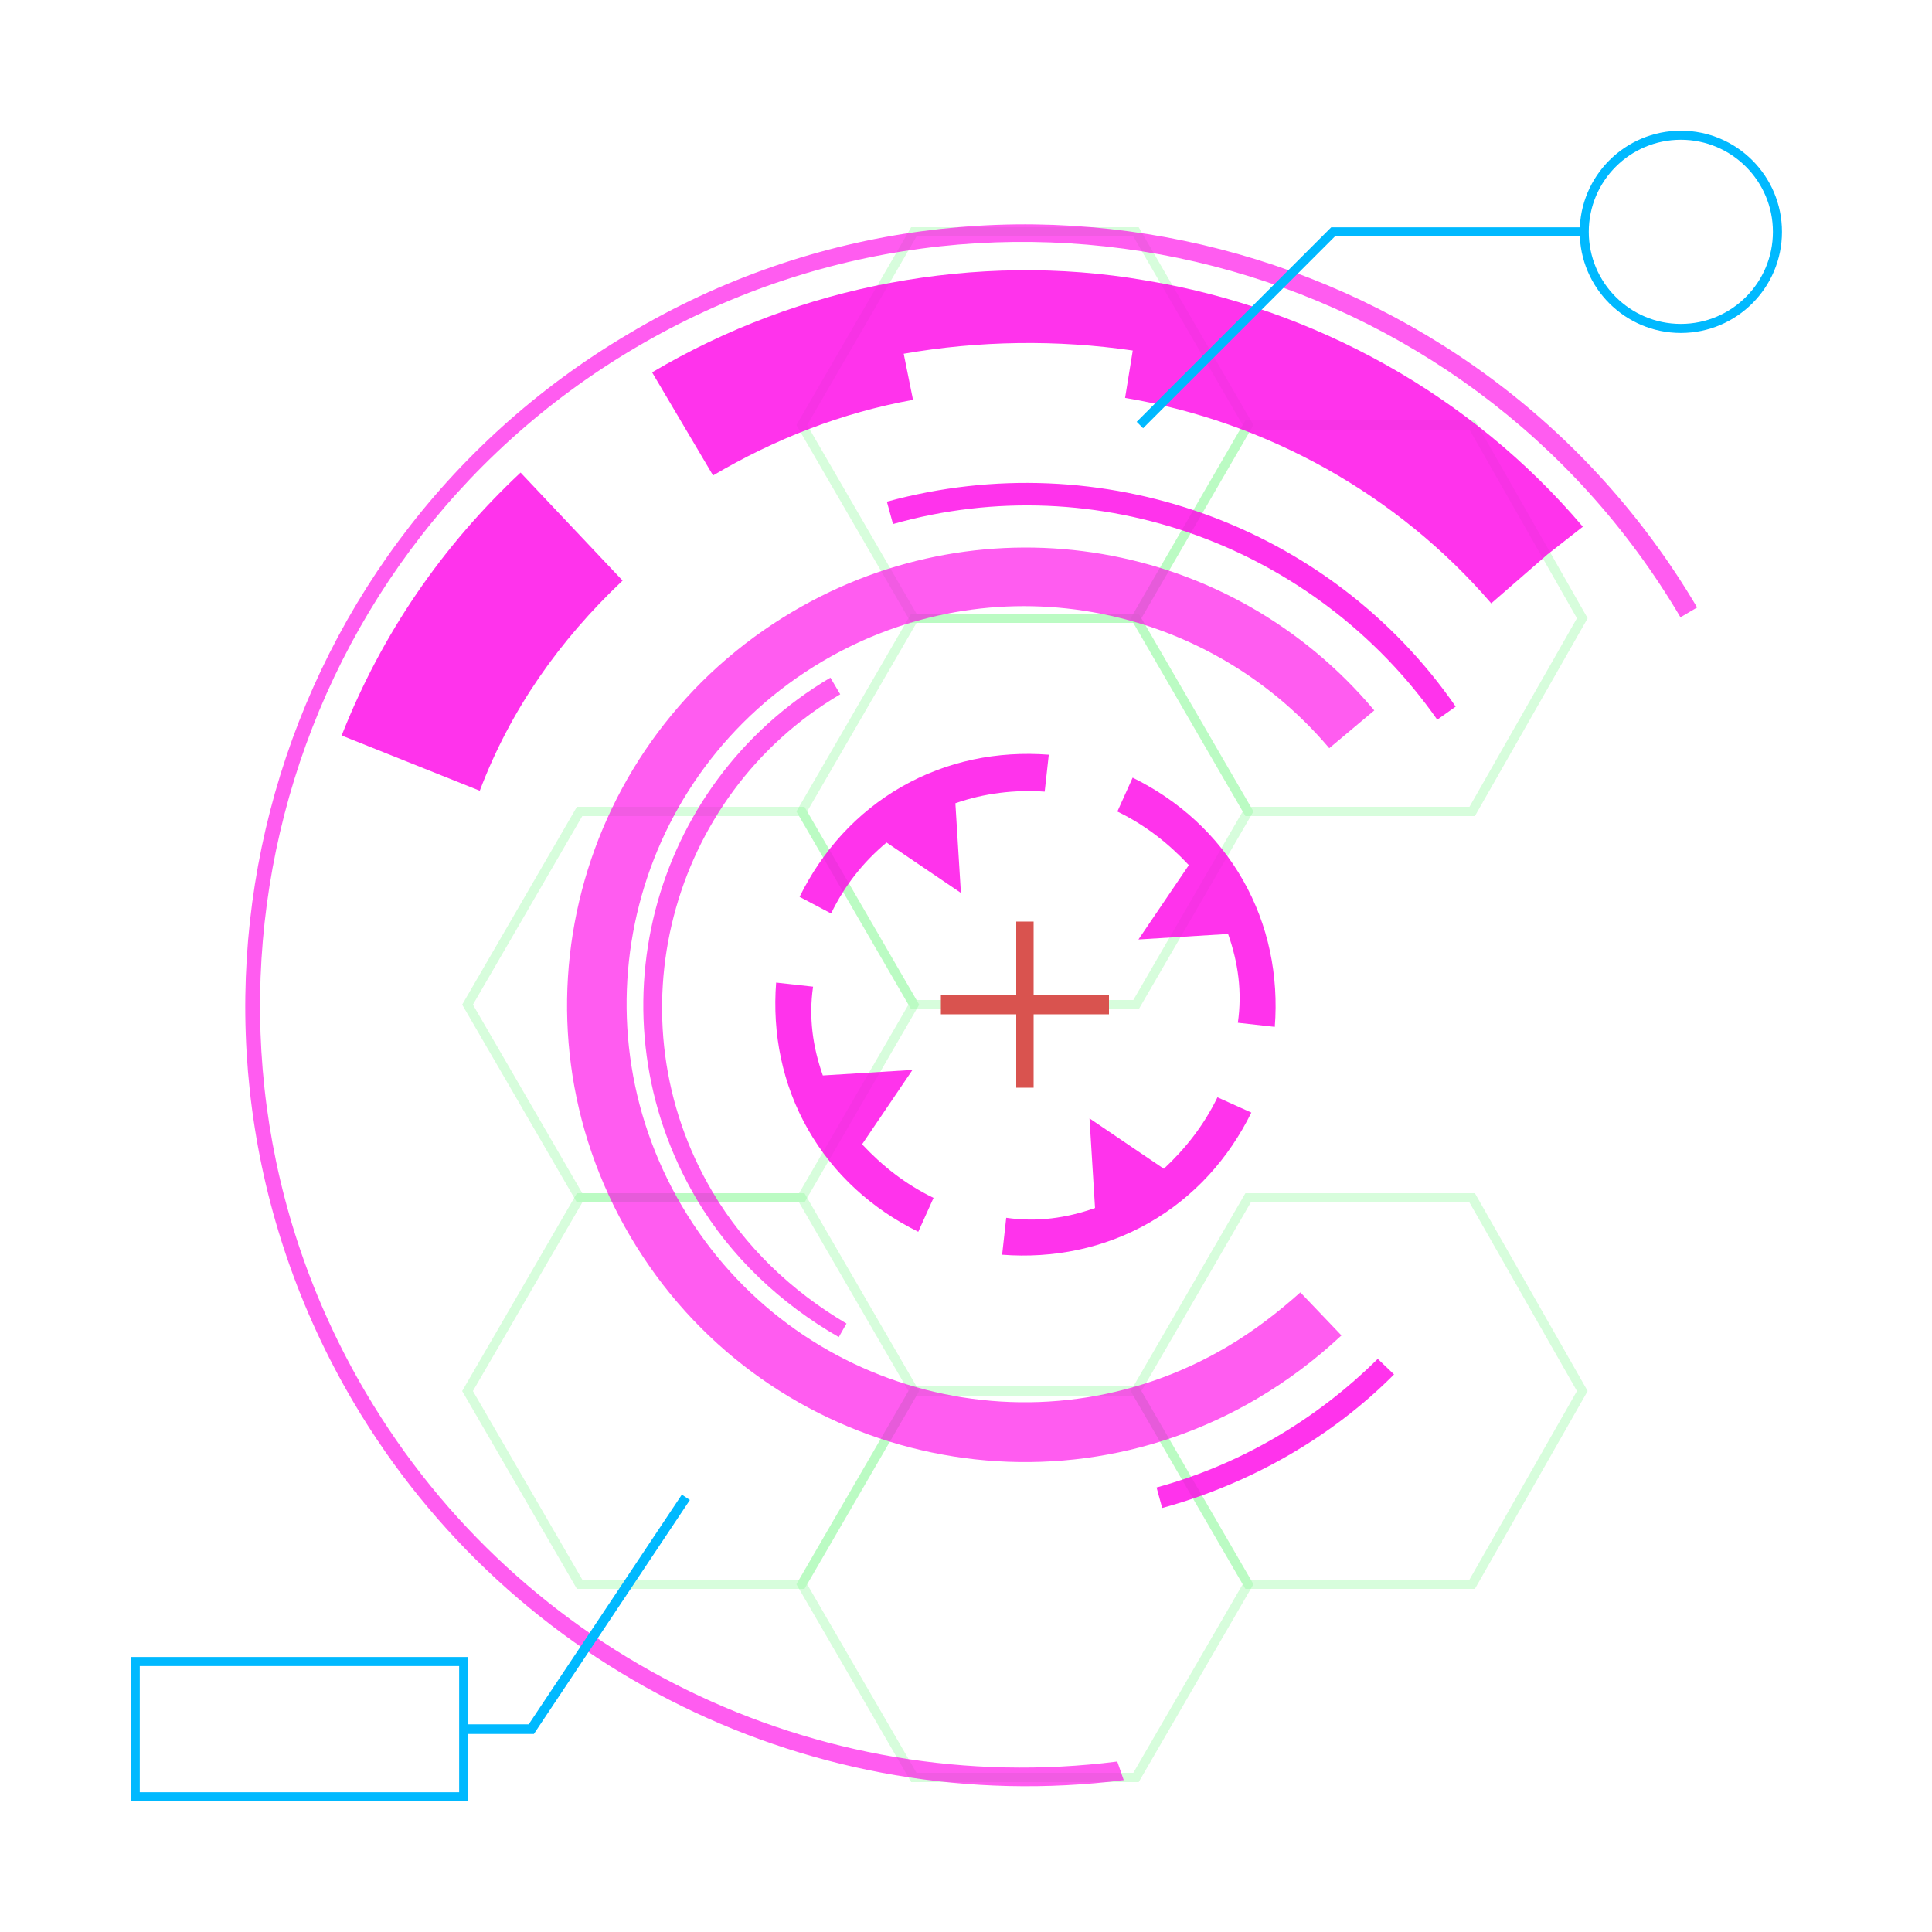 <svg xmlns="http://www.w3.org/2000/svg" xmlns:xlink="http://www.w3.org/1999/xlink" style="margin: auto; background: rgb(30, 44, 36); display: block;" width="201px" height="201px" viewBox="0 0 100 100" preserveAspectRatio="xMidYMid">
<style type="text/css">
  .ldio-may6s8p5zl-st0{opacity:0.8;fill:none;stroke-width:0.481;stroke-miterlimit:10;}
  .ldio-may6s8p5zl-st2{opacity:0.8;}
  .ldio-may6s8p5zl-st3{fill:none;stroke-width:0.5;stroke-miterlimit:10;}
  .ldio-may6s8p5zl-st4{fill:none;stroke-width:0.469;stroke-miterlimit:10;}
</style>
<g style="opacity:0.5">
  <polygon stroke="rgba(0, 240, 31, 0.395)" class="ldio-may6s8p5zl-st0" points="41.5 62 30 62 24.2 72 30 82 41.5 82 47.3 72"></polygon>
  <polygon stroke="rgba(0, 240, 31, 0.395)" class="ldio-may6s8p5zl-st0" points="58.8 72 47.3 72 41.5 82 47.3 92 58.8 92 64.6 82"></polygon>
  <polygon stroke="rgba(0, 240, 31, 0.395)" class="ldio-may6s8p5zl-st0" points="76.2 62 64.6 62 58.8 72 64.6 82 76.2 82 81.9 72"></polygon>
  <polygon stroke="rgba(0, 240, 31, 0.395)" class="ldio-may6s8p5zl-st0" points="41.5 42 30 42 24.2 52 30 62 41.5 62 47.3 52"></polygon>
  <polygon stroke="rgba(0, 240, 31, 0.395)" class="ldio-may6s8p5zl-st0" points="58.8 12 47.3 12 41.5 22 47.3 32 58.8 32 64.6 22"></polygon>
  <polygon stroke="rgba(0, 240, 31, 0.395)" class="ldio-may6s8p5zl-st0" points="58.8 32 47.3 32 41.5 42 47.3 52 58.8 52 64.6 42"></polygon>
  <polygon stroke="rgba(0, 240, 31, 0.395)" class="ldio-may6s8p5zl-st0" points="76.2 22 64.6 22 58.8 32 64.6 42 76.2 42 81.9 32"></polygon>
</g>
<g transform="rotate(195.3 53.064 52)">
  <path fill="rgba(255, 0, 232, 0.798)" d="M48.3 56.8l-4.4 1.5c-0.9-1.3-1.5-2.7-1.7-4.3l-1.9 0.3c0.5 2.6 1.7 5 3.6 6.9c1.9 1.9 4.3 3.1 6.9 3.6 l0.3-1.9c-1.6-0.3-3-0.9-4.3-1.7L48.3 56.8z"></path>
  <path fill="rgba(255, 0, 232, 0.798)" d="M57.8 47.2l4.4-1.5c0.9 1.3 1.5 2.7 1.7 4.3l1.9-0.3c-0.5-2.6-1.7-5-3.6-6.9c-1.9-1.9-4.3-3.1-6.9-3.6L55 41.1 c1.6 0.3 3 0.9 4.3 1.7L57.8 47.2z"></path>
  <path fill="rgba(255, 0, 232, 0.798)" d="M62.2 58.2l-4.4-1.5l1.5 4.4C58 62 56.5 62.6 55 62.9l0.3 1.9c2.6-0.5 5-1.7 6.9-3.6c1.9-1.9 3.1-4.3 3.6-6.9 L64 53.9C63.7 55.5 63.1 56.9 62.2 58.2z"></path>
  <path fill="rgba(255, 0, 232, 0.798)" d="M43.9 42.8c-1.9 1.9-3.1 4.3-3.6 6.9l1.9 0.3c0.3-1.6 0.9-3 1.7-4.3l4.4 1.5l-1.5-4.4c1.3-0.9 2.7-1.5 4.3-1.7 l-0.3-1.9C48.2 39.7 45.8 40.9 43.9 42.8z"></path>
  <animateTransform attributeName="transform" type="rotate" repeatCount="indefinite" dur="3.226s" keyTimes="0;1" values="0 53.064 52;360 53.064 52"></animateTransform>
</g>
<g class="ldio-may6s8p5zl-st2" transform="rotate(329.401 53.064 52)">
  <path fill="rgba(255, 0, 232, 0.798)" d="M36 61.9c-1.7-3-2.7-6.4-2.7-9.9c0-10.9 8.8-19.7 19.7-19.7v1c-10.3 0-18.8 8.4-18.8 18.8 c0 3.3 0.9 6.5 2.5 9.4L36 61.9z"></path>
  <animateTransform attributeName="transform" type="rotate" repeatCount="indefinite" dur="1.613s" keyTimes="0;1" values="360 53.064 52;0 53.064 52"></animateTransform>
</g>
<g class="ldio-may6s8p5zl-st2" transform="rotate(239.464 53.064 52)">
  <path fill="rgba(255, 0, 232, 0.798)" d="M57 75.3l-0.5-3c9.9-1.7 17.2-10.2 17.2-20.3c0-11.4-9.2-20.6-20.6-20.6S32.5 40.6 32.5 52 c0 1.6 0.2 3.2 0.5 4.7l-3 0.7c-0.4-1.8-0.6-3.6-0.6-5.4c0-13.1 10.6-23.7 23.7-23.7S76.7 38.9 76.7 52 C76.7 63.6 68.4 73.4 57 75.3z"></path>
  <animateTransform attributeName="transform" type="rotate" repeatCount="indefinite" dur="1.074s" keyTimes="0;1" values="0 53.064 52;360 53.064 52"></animateTransform>
</g>
<g transform="rotate(329.401 53.064 52)">
  <path fill="rgba(255, 0, 232, 0.798)" d="M90.5 45.4c-1.5-8.8-6.2-16.8-13-22.5l0 0c-3.4-2.9-7.3-5.1-11.4-6.6s-8.5-2.3-13-2.3v2.4v1.4v2.4 c3.7 0 7.4 0.6 10.9 1.9l0.8-2.3c0 0 0 0 0 0c3.7 1.4 7.2 3.4 10.3 5.9l1.2-1.5L75 25.8c0 0 0 0 0 0l-1.5 1.8 c5.7 4.8 9.6 11.5 10.9 18.8l3.8-0.7c0 0 0 0 0 0L90.5 45.4z"></path>
  <path fill="rgba(255, 0, 232, 0.798)" d="M29.7 22l4.7 6.1c3.5-2.8 7.5-4.6 11.9-5.6l-1.7-7.5C39.2 16.2 34.2 18.5 29.7 22z"></path>
  <animateTransform attributeName="transform" type="rotate" repeatCount="indefinite" dur="1.613s" keyTimes="0;1" values="360 53.064 52;0 53.064 52"></animateTransform>
</g>
<g class="ldio-may6s8p5zl-st2" transform="rotate(239.464 53.064 52)">
  <path fill="rgba(255, 0, 232, 0.798)" d="M53.1 92.4v-1c21.8 0 39.5-17.7 39.5-39.5c0-21.8-17.7-39.5-39.5-39.5c-15.8 0-30 9.4-36.2 23.8L15.9 36 c6.4-14.8 21-24.4 37.1-24.4c22.3 0 40.4 18.1 40.4 40.4C93.5 74.3 75.3 92.4 53.1 92.4z"></path>
  <animateTransform attributeName="transform" type="rotate" repeatCount="indefinite" dur="1.074s" keyTimes="0;1" values="0 53.064 52;360 53.064 52"></animateTransform>
</g>
<polygon fill="#d9534f" points="57.4 51.5 53.5 51.5 53.5 47.7 52.6 47.7 52.6 51.5 48.7 51.5 48.7 52.5 52.6 52.5 52.6 56.3 53.5 56.3 53.5 52.5 57.4 52.5 ">
  <animate attributeName="opacity" repeatCount="indefinite" dur="1.074s" keyTimes="0;0.4;0.5;0.9;1" values="0;0;1;1;0"></animate>
</polygon>
<g transform="rotate(164.7 53.064 52)">
  <path fill="rgba(255, 0, 232, 0.798)" d="M39.7 28.5l0.6 1c3.9-2.2 8.3-3.4 12.8-3.4V25C48.4 25 43.7 26.2 39.7 28.5z"></path>
  <path fill="rgba(255, 0, 232, 0.798)" d="M28.6 60.6l-1.1 0.4C31.3 71.8 41.6 79 53.1 79v-1.2C42.1 77.9 32.3 70.9 28.6 60.6z"></path>
  <animateTransform attributeName="transform" type="rotate" repeatCount="indefinite" dur="3.226s" keyTimes="0;1" values="360 53.064 52;0 53.064 52"></animateTransform>
</g>
<g>
  <polyline stroke="#00b9ff" class="ldio-may6s8p5zl-st3" points="35.5 77.5 27.5 89.5 24 89.5"></polyline>
  <rect stroke="#00b9ff" x="7" y="86" class="ldio-may6s8p5zl-st4" width="17" height="7"></rect>
</g>
<g>
  <polyline stroke="#00b9ff" class="ldio-may6s8p5zl-st4" points="59 22 69 12 82 12"></polyline>
  <circle stroke="#00b9ff" class="ldio-may6s8p5zl-st4" cx="87" cy="12" r="5"></circle>
</g>
</svg>